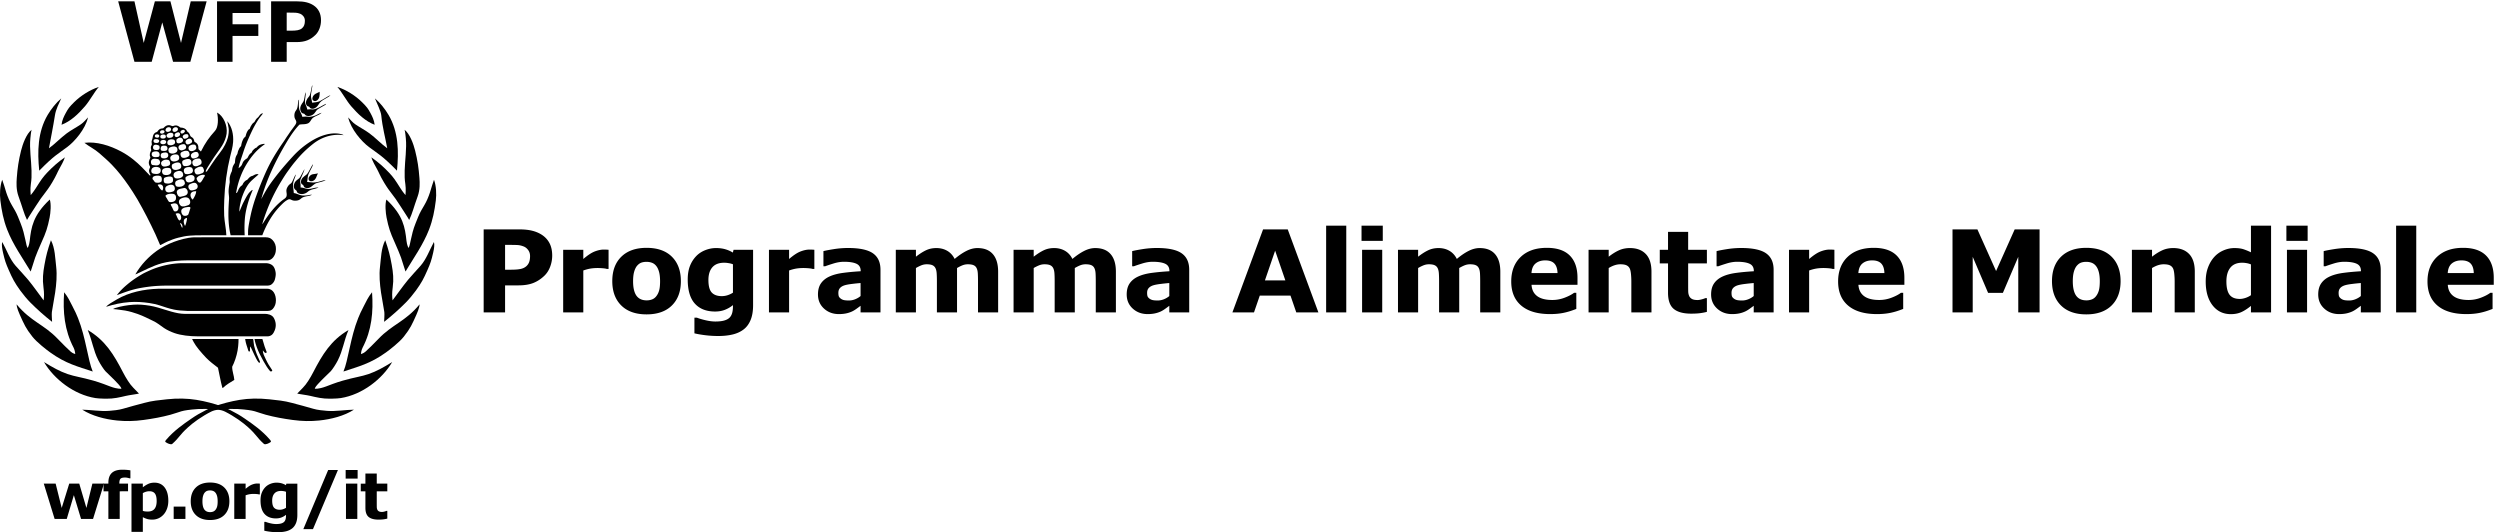 <svg xmlns="http://www.w3.org/2000/svg" viewBox="0 0 1775.853 378.053" height="378.053" width="1775.853"><defs><clipPath id="a"><path d="M0 0h13318.9v2835H0z" fill="#000000"></path></clipPath></defs><g clip-path="url(#a)" fill="#fff" transform="matrix(.133 0 0 -.133 0 378.053)"><path d="M2831.01 1474.87c0 12.48-3.38 23.22-10.13 32.24-6.75 9.01-14.59 15.31-23.53 18.87-11.91 4.76-23.53 7.38-34.85 7.87-11.31.5-26.41.75-45.27.75h-19.66v-132.55h32.77c19.45 0 35.49 1.19 48.1 3.57s23.18 7.13 31.72 14.26c7.34 6.34 12.66 13.92 15.94 22.74 3.27 8.81 4.91 19.56 4.91 32.25zm118.25 2.54c0-19.86-3.48-39.27-10.43-58.23-6.95-18.96-16.88-34.9-29.78-47.8-17.68-17.48-37.38-30.68-59.12-39.62-21.75-8.93-48.81-13.41-81.17-13.41h-71.19V1173.9H2583.2v443.5h188.24c28.19 0 51.97-2.43 71.34-7.3 19.35-4.86 36.48-12.16 51.38-21.89 17.87-11.72 31.52-26.71 40.95-44.97 9.43-18.28 14.15-40.21 14.15-65.83M3250.3 1406.22h-9.51c-4.56 1.59-11.89 2.78-22 3.58-10.1.79-18.52 1.19-25.25 1.19-15.26 0-28.74-1-40.42-2.98-11.69-1.99-24.28-5.36-37.75-10.13V1173.9h-107.52v334.49h107.52v-49.15c23.58 20.26 44.08 33.71 61.51 40.36 17.44 6.65 33.49 9.98 48.15 9.98 3.77 0 8.03-.1 12.79-.3 4.75-.2 8.91-.5 12.48-.89v-102.17M3504.58 1259.68c6.94 8.54 12.16 18.81 15.63 30.83 3.48 12.01 5.21 28.64 5.21 49.89 0 19.65-1.78 36.14-5.36 49.44-3.57 13.3-8.54 23.93-14.89 31.87-6.36 8.14-14 13.9-22.93 17.28-8.94 3.37-18.57 5.06-28.9 5.06-10.32 0-19.5-1.39-27.55-4.17-8.04-2.78-15.74-8.34-23.08-16.68-6.55-7.74-11.76-18.37-15.64-31.87-3.87-13.5-5.81-30.48-5.81-50.93 0-18.27 1.69-34.11 5.07-47.51 3.37-13.4 8.34-24.18 14.89-32.31 6.35-7.75 13.95-13.41 22.78-16.98 8.84-3.58 18.92-5.36 30.24-5.36 9.72 0 19.01 1.64 27.85 4.91 8.83 3.28 16.33 8.79 22.49 16.53zm131.94 81.31c0-55-16.03-98.34-48.1-130.01-32.07-31.67-77.1-47.51-135.08-47.51-57.98 0-103 15.84-135.07 47.51-32.07 31.67-48.1 75.01-48.1 130.01 0 55.41 16.13 98.89 48.39 130.46 32.27 31.58 77.2 47.36 134.78 47.36 58.38 0 103.51-15.89 135.38-47.65 31.87-31.78 47.8-75.17 47.8-130.17M3914.63 1279.34v151.61c-6.14 2.57-13.67 4.61-22.59 6.1-8.91 1.49-16.94 2.24-24.07 2.24-28.14 0-49.23-8.09-63.3-24.28-14.06-16.19-21.1-38.77-21.1-67.76 0-32.17 6-54.61 17.98-67.31 11.99-12.71 29.77-19.07 53.35-19.07 10.69 0 21.19 1.69 31.49 5.06 10.31 3.38 19.72 7.85 28.24 13.41zm107.52-67.02c0-31.37-4.46-57.78-13.4-79.22-8.94-21.45-21.45-38.23-37.53-50.34-16.08-12.32-35.49-21.19-58.23-26.66-22.74-5.46-48.4-8.2-76.99-8.2-23.24 0-46.12 1.4-68.66 4.18s-42.05 6.16-58.53 10.12v83.7h13.09c13.09-5.16 29.05-9.87 47.89-14.15 18.83-4.27 35.68-6.4 50.56-6.4 19.82 0 35.93 1.84 48.33 5.51 12.39 3.68 21.86 8.89 28.4 15.64 6.15 6.36 10.61 14.49 13.38 24.42 2.78 9.93 4.17 21.85 4.17 35.74v6.26c-12.89-10.52-27.17-18.86-42.84-25.02-15.67-6.16-33.12-9.23-52.36-9.23-46.8 0-82.9 14.1-108.28 42.29-25.39 28.19-38.08 71.08-38.08 128.67 0 27.6 3.87 51.43 11.6 71.49 7.74 20.05 18.64 37.53 32.73 52.42 13.08 13.9 29.2 24.72 48.34 32.46 19.13 7.75 38.72 11.62 58.75 11.62 18.05 0 34.46-2.13 49.24-6.41 14.77-4.26 28.2-10.17 40.3-17.72l3.89 14.9h104.23v-296.07M4349.4 1406.22h-9.5c-4.56 1.59-11.89 2.78-22 3.58-10.11.79-18.52 1.19-25.26 1.19-15.26 0-28.73-1-40.42-2.98-11.69-1.99-24.28-5.36-37.74-10.13V1173.9h-107.53v334.49h107.53v-49.15c23.58 20.26 44.08 33.71 61.51 40.36 17.44 6.65 33.49 9.98 48.15 9.98 3.77 0 8.03-.1 12.78-.3 4.76-.2 8.92-.5 12.48-.89v-102.17M4596.24 1261.39v69.48c-14.5-1.19-30.19-2.83-47.07-4.9-16.88-2.08-29.68-4.5-38.42-7.27-10.72-3.37-18.91-8.28-24.57-14.7-5.66-6.44-8.49-14.89-8.49-25.38 0-6.94.6-12.58 1.79-16.94 1.19-4.35 4.17-8.5 8.93-12.46 4.57-3.96 10.03-6.88 16.38-8.76 6.36-1.88 16.28-2.82 29.79-2.82 10.72 0 21.6 2.18 32.61 6.53 11.03 4.36 20.71 10.09 29.05 17.22zm0-52.04c-5.77-4.38-12.91-9.64-21.45-15.79-8.54-6.15-16.58-11.03-24.13-14.6a152.064 152.064 0 0 0-32.76-10.57c-11.32-2.28-23.73-3.43-37.23-3.43-31.77 0-58.38 9.84-79.83 29.49-21.44 19.67-32.16 44.78-32.16 75.36 0 24.42 5.46 44.38 16.38 59.87 10.92 15.49 26.4 27.7 46.46 36.63 19.86 8.94 44.48 15.3 73.87 19.06 29.39 3.77 59.87 6.56 91.44 8.34v1.79c0 18.47-7.55 31.23-22.64 38.27-15.09 7.05-37.33 10.58-66.71 10.58-17.68 0-36.54-3.13-56.6-9.39-20.05-6.25-34.45-11.06-43.18-14.44h-9.83v80.72c11.31 2.98 29.73 6.5 55.25 10.57 25.51 4.07 51.08 6.11 76.69 6.11 60.96 0 105-9.38 132.1-28.15 27.11-18.76 40.66-48.2 40.66-88.31V1173.9h-106.33v35.45M5111.43 1410.99V1173.9h-107.52v167.09c0 16.29-.4 30.14-1.2 41.55-.79 11.42-2.97 20.71-6.55 27.85-3.57 7.15-8.98 12.37-16.23 15.64-7.25 3.28-17.43 4.92-30.53 4.92-10.53 0-20.75-2.14-30.68-6.41s-18.87-8.78-26.81-13.55V1173.9h-107.52v334.49h107.52v-36.94c18.45 14.5 36.1 25.81 52.96 33.96 16.85 8.14 35.49 12.21 55.92 12.21 22.02 0 41.45-4.91 58.31-14.75 16.85-9.82 30.04-24.27 39.56-43.33 21.41 18.07 42.23 32.27 62.46 42.59 20.22 10.32 40.05 15.49 59.48 15.49 36.09 0 63.5-10.82 82.24-32.46 18.73-21.65 28.11-52.83 28.11-93.53V1173.9h-107.53v167.09c0 16.48-.34 30.39-1.04 41.7-.7 11.33-2.83 20.56-6.4 27.7-3.38 7.15-8.74 12.37-16.09 15.64-7.35 3.28-17.67 4.92-30.97 4.92-8.94 0-17.68-1.54-26.21-4.62-8.54-3.08-18.97-8.19-31.28-15.34M5740.41 1410.99V1173.9h-107.53v167.09c0 16.29-.4 30.14-1.19 41.55-.8 11.42-2.98 20.71-6.55 27.85-3.58 7.15-8.99 12.37-16.23 15.64-7.25 3.28-17.43 4.92-30.54 4.92-10.52 0-20.75-2.14-30.67-6.41-9.94-4.27-18.87-8.78-26.81-13.55V1173.9h-107.53v334.49h107.53v-36.94c18.44 14.5 36.09 25.81 52.95 33.96 16.86 8.14 35.5 12.21 55.93 12.21 22.01 0 41.45-4.91 58.3-14.75 16.86-9.82 30.05-24.27 39.57-43.33 21.41 18.07 42.22 32.27 62.45 42.59 20.23 10.32 40.05 15.49 59.49 15.49 36.08 0 63.5-10.82 82.23-32.46 18.74-21.65 28.11-52.83 28.11-93.53V1173.9H5852.4v167.09c0 16.48-.35 30.39-1.04 41.7-.7 11.33-2.83 20.56-6.41 27.7-3.38 7.15-8.74 12.37-16.08 15.64-7.35 3.28-17.68 4.92-30.98 4.92-8.93 0-17.68-1.54-26.21-4.62-8.54-3.08-18.97-8.19-31.27-15.34M6245.18 1261.39v69.48c-14.5-1.19-30.19-2.83-47.06-4.9-16.88-2.08-29.69-4.5-38.43-7.27-10.72-3.37-18.91-8.28-24.57-14.7-5.66-6.44-8.49-14.89-8.49-25.38 0-6.94.6-12.58 1.79-16.94 1.19-4.35 4.17-8.5 8.93-12.46 4.57-3.96 10.03-6.88 16.39-8.76 6.35-1.88 16.27-2.82 29.78-2.82 10.72 0 21.6 2.18 32.61 6.53 11.03 4.36 20.71 10.09 29.05 17.22zm0-52.04c-5.77-4.38-12.91-9.64-21.45-15.79-8.54-6.15-16.58-11.03-24.13-14.6a152.064 152.064 0 0 0-32.76-10.57c-11.32-2.28-23.73-3.43-37.23-3.43-31.77 0-58.38 9.84-79.82 29.49-21.45 19.67-32.17 44.78-32.17 75.36 0 24.42 5.46 44.38 16.38 59.87 10.92 15.49 26.41 27.7 46.46 36.63 19.86 8.94 44.48 15.3 73.87 19.06 29.39 3.77 59.87 6.56 91.44 8.34v1.79c0 18.47-7.55 31.23-22.64 38.27-15.09 7.05-37.33 10.58-66.71 10.58-17.68 0-36.54-3.13-56.6-9.39-20.05-6.25-34.45-11.06-43.18-14.44h-9.83v80.72c11.32 2.98 29.73 6.5 55.25 10.57 25.51 4.07 51.08 6.11 76.69 6.11 60.96 0 105-9.38 132.1-28.15 27.11-18.76 40.66-48.2 40.66-88.31V1173.9h-106.33v35.45M6864.96 1344.87l-54.57 158.88-54.57-158.88zm176.5-170.97h-118.13l-30.89 89.65h-164.12l-30.88-89.65h-115.28l163.83 443.5h131.64l163.83-443.5M7082.77 1173.9h107.52v463.46h-107.52zM7382.32 1173.9H7274.8v334.49h107.52zm2.97 382.14h-113.48v81.32h113.48v-81.32M7793.57 1410.99V1173.9h-107.54v167.09c0 16.29-.39 30.14-1.19 41.55-.78 11.42-2.97 20.71-6.54 27.85-3.58 7.15-8.99 12.37-16.23 15.64-7.27 3.28-17.43 4.92-30.53 4.92-10.53 0-20.76-2.14-30.69-6.41-9.94-4.27-18.86-8.78-26.81-13.55V1173.9h-107.52v334.49h107.52v-36.94c18.46 14.5 36.09 25.81 52.95 33.96 16.85 8.14 35.51 12.21 55.93 12.21 22.02 0 41.45-4.91 58.31-14.75 16.85-9.82 30.03-24.27 39.57-43.33 21.4 18.07 42.22 32.27 62.44 42.59 20.23 10.32 40.06 15.49 59.49 15.49 36.09 0 63.5-10.82 82.25-32.46 18.73-21.65 28.1-52.83 28.1-93.53V1173.9h-107.52v167.09c0 16.48-.35 30.39-1.05 41.7-.71 11.33-2.84 20.56-6.41 27.7-3.38 7.15-8.73 12.37-16.07 15.64-7.35 3.28-17.68 4.92-30.98 4.92-8.95 0-17.68-1.54-26.21-4.62-8.54-3.08-18.97-8.19-31.27-15.34M8318.59 1384.18c-.61 22.44-6.15 39.32-16.68 50.64s-26.91 16.98-49.16 16.98c-20.65 0-37.62-5.37-50.92-16.09-13.3-10.72-20.76-27.9-22.34-51.53zm106.62-62.84h-245.43c1.6-26.21 11.56-46.27 29.94-60.17 18.36-13.9 45.41-20.84 81.15-20.84 22.64 0 44.59 4.06 65.84 12.2 21.25 8.15 38.03 16.88 50.34 26.21h11.91v-86.07c-24.22-9.74-47.07-16.79-68.52-21.15-21.44-4.37-45.15-6.56-71.17-6.56-67.13 0-118.55 15.09-154.29 45.28-35.75 30.18-53.62 73.17-53.62 128.97 0 55.2 16.94 98.93 50.78 131.2 33.87 32.27 80.28 48.4 139.26 48.4 54.4 0 95.31-13.75 122.72-41.25 27.4-27.5 41.09-67.07 41.09-118.7v-37.52M8820.37 1173.9h-107.52v165.9c0 13.5-.71 26.96-2.09 40.36-1.39 13.41-3.77 23.28-7.15 29.64-3.97 7.34-9.79 12.7-17.42 16.08-7.64 3.38-18.32 5.07-32.02 5.07-9.72 0-19.6-1.6-29.64-4.77-10.02-3.18-20.9-8.24-32.6-15.19V1173.9h-107.54v334.49h107.54v-36.94c19.02 14.9 37.32 26.31 54.86 34.26 17.56 7.94 37.05 11.91 58.46 11.91 36.09 0 64.3-10.53 84.63-31.57 20.33-21.05 30.49-52.53 30.49-94.42V1173.9M9116.36 1176.85c-11.52-2.97-23.73-5.29-36.64-6.98-12.91-1.68-28.69-2.52-47.36-2.52-41.7 0-72.72 8.44-93.07 25.32-20.37 16.87-30.53 45.76-30.53 86.67v156.37h-44.08v72.68h44.08V1604h107.52v-95.61h100.08v-72.68h-100.08v-118.72c0-11.74.1-21.98.3-30.73.19-8.75 1.77-16.61 4.74-23.57 2.78-6.96 7.68-12.47 14.71-16.55 7.03-4.08 17.27-6.12 30.74-6.12 5.53 0 12.81 1.19 21.82 3.58 9 2.38 15.29 4.57 18.87 6.55h8.9v-73.3M9366.46 1261.39v69.48c-14.49-1.19-30.2-2.83-47.07-4.9-16.88-2.08-29.69-4.5-38.42-7.27-10.72-3.37-18.9-8.28-24.57-14.7-5.66-6.44-8.49-14.89-8.49-25.38 0-6.94.6-12.58 1.79-16.94 1.19-4.35 4.16-8.5 8.93-12.46 4.57-3.96 10.04-6.88 16.38-8.76 6.35-1.88 16.29-2.82 29.79-2.82 10.72 0 21.6 2.18 32.62 6.53 11.01 4.36 20.7 10.09 29.04 17.22zm0-52.04c-5.76-4.38-12.91-9.64-21.45-15.79-8.53-6.15-16.58-11.03-24.14-14.6-10.5-4.77-21.44-8.28-32.75-10.57-11.33-2.28-23.73-3.43-37.23-3.43-31.77 0-58.38 9.84-79.82 29.49-21.45 19.67-32.17 44.78-32.17 75.36 0 24.42 5.45 44.38 16.37 59.87 10.94 15.49 26.42 27.7 46.46 36.63 19.87 8.94 44.5 15.3 73.87 19.06 29.4 3.77 59.88 6.56 91.45 8.34v1.79c0 18.47-7.54 31.23-22.64 38.27-15.08 7.05-37.33 10.58-66.72 10.58-17.68 0-36.52-3.13-56.58-9.39-20.06-6.25-34.45-11.06-43.2-14.44h-9.83v80.72c11.33 2.98 29.75 6.5 55.25 10.57 25.51 4.07 51.08 6.11 76.7 6.11 60.96 0 105-9.38 132.09-28.15 27.11-18.76 40.67-48.2 40.67-88.31V1173.9h-106.33v35.45M9797.36 1406.22h-9.51c-4.55 1.59-11.88 2.78-22 3.58-10.09.79-18.51 1.19-25.25 1.19-15.25 0-28.73-1-40.43-2.98-11.68-1.99-24.26-5.36-37.73-10.13V1173.9h-107.52v334.49h107.52v-49.15c23.57 20.26 44.08 33.71 61.52 40.36 17.42 6.65 33.48 9.98 48.14 9.98 3.75 0 8.03-.1 12.78-.3 4.76-.2 8.92-.5 12.48-.89v-102.17M10064.4 1384.18c-.6 22.44-6.1 39.32-16.6 50.64-10.6 11.32-26.9 16.98-49.19 16.98-20.65 0-37.62-5.37-50.92-16.09-13.3-10.72-20.76-27.9-22.34-51.53zm106.7-62.84h-245.46c1.6-26.21 11.56-46.27 29.94-60.17 18.36-13.9 45.42-20.84 81.12-20.84 22.7 0 44.6 4.06 65.9 12.2 21.2 8.15 38 16.88 50.3 26.21h11.9v-86.07c-24.2-9.74-47.1-16.79-68.5-21.15-21.4-4.37-45.2-6.56-71.2-6.56-67.1 0-118.52 15.09-154.27 45.28-35.74 30.18-53.61 73.17-53.61 128.97 0 55.2 16.94 98.93 50.78 131.2 33.87 32.27 80.28 48.4 139.3 48.4 54.4 0 95.3-13.75 122.7-41.25 27.4-27.5 41.1-67.07 41.1-118.7v-37.52M10893.2 1173.9h-113.8v296.96l-82.2-192.71h-78.9l-82.2 192.71V1173.9h-107.9v443.5h132.9l99.8-222.49 99.4 222.49h132.9v-443.5M11193.9 1259.68c7 8.54 12.2 18.81 15.7 30.83 3.4 12.01 5.2 28.64 5.2 49.89 0 19.65-1.8 36.14-5.4 49.44-3.5 13.3-8.5 23.93-14.9 31.87-6.3 8.14-14 13.9-22.9 17.28-8.9 3.37-18.6 5.06-28.9 5.06-10.3 0-19.5-1.39-27.5-4.17-8.1-2.78-15.8-8.34-23.1-16.68-6.6-7.74-11.8-18.37-15.7-31.87-3.8-13.5-5.8-30.48-5.8-50.93 0-18.27 1.7-34.11 5.1-47.51 3.4-13.4 8.3-24.18 14.9-32.31 6.3-7.75 13.9-13.41 22.8-16.98 8.8-3.58 18.9-5.36 30.2-5.36 9.7 0 19 1.64 27.8 4.91 8.9 3.28 16.4 8.79 22.5 16.53zm132 81.31c0-55-16.1-98.34-48.1-130.01-32.1-31.67-77.1-47.51-135.1-47.51s-103 15.84-135.1 47.51c-32 31.67-48.1 75.01-48.1 130.01 0 55.41 16.2 98.89 48.4 130.46 32.3 31.58 77.2 47.36 134.8 47.36 58.4 0 103.5-15.89 135.4-47.65 31.8-31.78 47.8-75.17 47.8-130.17M11722.2 1173.9h-107.5v165.9c0 13.5-.7 26.96-2.1 40.36-1.4 13.41-3.7 23.28-7.1 29.64-4 7.34-9.8 12.7-17.4 16.08-7.7 3.38-18.4 5.07-32.1 5.07-9.7 0-19.6-1.6-29.6-4.77-10-3.18-20.9-8.24-32.6-15.19V1173.9h-107.5v334.49h107.5v-36.94c19 14.9 37.3 26.31 54.9 34.26 17.5 7.94 37 11.91 58.4 11.91 36.1 0 64.3-10.53 84.7-31.57 20.3-21.05 30.4-52.53 30.4-94.42V1173.9M12022.1 1265.97v164.37c-7.6 3.18-15.5 5.46-23.8 6.86-8.3 1.39-15.9 2.09-22.9 2.09-28.1 0-49.2-8.8-63.3-26.41-14-17.59-21.1-42.01-21.1-73.23 0-32.81 5.7-56.63 17-71.44 11.3-14.83 29.4-22.23 54.3-22.23 9.7 0 20.1 1.84 31 5.52 10.8 3.68 20.4 8.5 28.8 14.47zm107.5-92.07h-107.5v34.84c-18.5-15.08-35.7-26.21-51.8-33.36-16-7.14-34.6-10.72-55.6-10.72-40.7 0-73.2 15.7-97.6 47.07-24.4 31.37-36.6 73.66-36.6 126.88 0 28.4 4.1 53.56 12.4 75.51 8.2 21.94 19.4 40.75 33.7 56.44 13.5 14.89 29.9 26.46 49.1 34.7 19.3 8.24 38.5 12.36 57.7 12.36 20.1 0 36.5-2.13 49.3-6.41 12.7-4.26 25.9-9.67 39.4-16.23v142.38h107.5V1173.9M12321.9 1173.9h-107.5v334.49h107.5zm3 382.14h-113.5v81.32h113.5v-81.32M12609 1261.39v69.48c-14.5-1.19-30.2-2.83-47.1-4.9-16.9-2.08-29.7-4.5-38.4-7.27-10.7-3.37-18.9-8.28-24.6-14.7-5.6-6.44-8.5-14.89-8.5-25.38 0-6.94.6-12.58 1.8-16.94 1.2-4.35 4.2-8.5 8.9-12.46 4.6-3.96 10.1-6.88 16.4-8.76 6.4-1.88 16.3-2.82 29.8-2.82 10.7 0 21.6 2.18 32.6 6.53 11.1 4.36 20.7 10.09 29.1 17.22zm0-52.04c-5.8-4.38-13-9.64-21.5-15.79-8.5-6.15-16.6-11.03-24.1-14.6-10.5-4.77-21.5-8.28-32.8-10.57-11.3-2.28-23.7-3.43-37.2-3.43-31.8 0-58.4 9.84-79.8 29.49-21.5 19.67-32.2 44.78-32.2 75.36 0 24.42 5.5 44.38 16.4 59.87 10.9 15.49 26.4 27.7 46.5 36.63 19.8 8.94 44.4 15.3 73.8 19.06 29.4 3.77 59.9 6.56 91.5 8.34v1.79c0 18.47-7.6 31.23-22.7 38.27-15.1 7.05-37.3 10.58-66.7 10.58-17.7 0-36.5-3.13-56.6-9.39-20.1-6.25-34.4-11.06-43.2-14.44h-9.8v80.72c11.3 2.98 29.7 6.5 55.3 10.57 25.5 4.07 51 6.11 76.7 6.11 60.9 0 104.9-9.38 132-28.15 27.2-18.76 40.7-48.2 40.7-88.31V1173.9H12609v35.45M12797.4 1173.9h107.598v463.46H12797.4zM13212.2 1384.18c-.6 22.44-6.1 39.32-16.6 50.64-10.6 11.32-27 16.98-49.2 16.98-20.6 0-37.6-5.37-50.9-16.09-13.3-10.72-20.8-27.9-22.4-51.53zm106.7-62.84h-245.5c1.6-26.21 11.6-46.27 30-60.17 18.3-13.9 45.4-20.84 81.1-20.84 22.7 0 44.6 4.06 65.9 12.2 21.2 8.15 38 16.88 50.3 26.21h11.9v-86.07c-24.2-9.74-47.1-16.79-68.5-21.15-21.4-4.37-45.2-6.56-71.2-6.56-67.1 0-118.5 15.09-154.3 45.28-35.7 30.18-53.6 73.17-53.6 128.97 0 55.2 16.9 98.93 50.8 131.2 33.9 32.27 80.3 48.4 139.3 48.4 54.3 0 95.3-13.75 122.7-41.25 27.4-27.5 41.1-67.07 41.1-118.7v-37.52M1340.5 2131.88c12.51 27.07 24.09 48.62 40.79 74.3 7.37 11.32 15.69 19.22 23.11 30.68-3.54 1.02-8.73-1.91-10.96-3.51-7.42-5.38-10.77-14.12-16.71-18.8-14.03-11.07-13.64-21.1-21-26.28-6.57-4.63-8.45-7.68-13.05-14.9-3.08-4.82-5.35-8.73-8.6-18.23-1.15-3.42-3.45-.39-8.92-7.93-7.19-9.8-10.41-20.39-13.39-32.26-.96-3.9-7.59-5.97-11.86-14.07-5.71-10.92-9.43-21.03-11.9-36.95-.62-3.69-6.86-6.25-11.16-16.53-3.05-7.23-5.24-8.83-7.9-22.45-1.65-8.31-5.43-9.51-9.7-21.57-3.3-9.2-3.43-18.06-4.58-30.08-.27-2.33-4.2-6.95-7.83-13.69-6.1-11.26-5.9-18.78-8.32-30.41-.93-4.2-5.65-9.77-10.18-27.79-3.98-15.98-.33-26.58-1.68-34.45-3.53-20.45-7.03-38.21-5.14-58.35.94-9.85 2.44-20.01 1.78-29.48-1.87-29.7-3.48-54.17-3.32-87.83.11-18.32 1.54-43.41 4.32-64.29 3.04-23.06 7.44-41.07 7.44-41.07h75.14s-2.94 43.45.95 89.19c2.31 27.42 8.83 56.48 14.76 76.89 7.51 26.03 12.18 39.51 26.37 73.85.3.76-.1 3.98-3.85.83-7.84-6.58-14.39-12.37-20.58-21.69-9.45-14.25-15.21-25.99-22.87-40.63-8.95-17.02-13.89-31.84-23.11-52.52-.54 14.92 1.88 29.12 4.91 42.87 3.1 14.04 5.56 25.16 9.98 37.26 7.83 21.35 15.43 39.16 27.99 59.03 7.27 11.47 16.57 21.77 26.01 30.32 11.29 10.32 21.73 19.39 33.55 29.5-12.42 6.4-28.96-6.96-32.27-7.65-17.47-3.4-24.58-19.61-29.93-21.82-7.65-3.2-12.07-7.89-17.38-14.33-4.09-4.85-5.32-12.33-9.59-14.99-7.13-4.44-12.37-11.14-17.27-20.5-2.01-3.86-7.5-22.13-13.59-19.78 10.42 61.93 32.28 120.01 67.38 171.69 22.25 32.78 46.45 60.9 82.12 86.11 4.7 3.33 5.61 4.89-.95 4.66-33.34-4.05-35.38-19.28-40.87-20.71-5.2-1.35-11.65-7.52-15.77-11.54-7.41-7.32-7.28-13.5-10.13-15.42-6.08-4.25-10.66-8.66-14.81-16.02-2.19-3.85-5.86-12.31-9.11-14.24-8.57-4.96-16.86-12.19-20.99-19.99-3.05-5.7-4.27-11.89-8.25-17.49-4.27-6.02-10.23-10.53-15.36-14.88 3.9 26.46 16.37 57.82 24.95 84.87 11.53 36.12 25.54 68.95 41.33 103.07M1417.21 1917.38c28.44 63.85 58.37 111.9 97.26 168.11 5.08 7.37 9.64 14.58 14.08 21.49 2 3.11 11.56 16.85 13.55 19.76 13.04 19.69 18.52 25.71 31.86 44.53 3.62 5.11 6.55 9.13 8.09 15.04 2.84 11.01-6.61 18.4-8.79 28.96-2.2 10.79-.99 22.57 3.96 31.68 3.1 5.69 6.19 7.93 9.31 15.57 6.07 14.73 3.97 46.6 10.87 47.43-1.75-15.12-2.15-32.13.23-46.63 2.76-16.93 13.03-27.18 17.27-45.11 11.43 2.06 23.83 1.57 33.45.74 9.54-.82 21.61 1.83 31.4 5.18 13.26 4.53 24.27 12.78 37.79 15.98-11.5-11.05-27.73-15.2-41.33-23.59-5-3.14-9.71-7.29-13.05-12.45-5.46-8.5-9.78-16.64-18.34-20.37-15.19-6.63-28.24-3.49-45.57-6.72-25.76-26.53-50.01-62.62-72.38-100.57-56.73-95.98-104.04-195.37-131.54-297.29 9.51 17.73 18.6 34.88 28.9 51.75 11.38 18.74 24.18 37.09 38.13 55.47 32.66 43.05 64.97 80.64 101.18 120.19 29.21 31.95 61.24 58.76 96.95 81.18 47.19 29.57 105.41 50.28 156.56 39.6 5.82-1.36 14.14-2.91 17.77-6.74-64.11 8.98-121.54-13.42-164.39-47.75-33.86-27.07-62.39-54.55-91.39-90.26-14.98-17.21-28.45-36.13-41.83-54.45-14.02-19.27-26.45-39.55-38.77-59.83-41.55-68.61-72.99-141.25-96.12-216.51-.66-2.39-.81-4.79-1.46-7.16 1.09 1.69 2.71 3.53 3.81 5.25 31.12 50.61 68.55 99.45 115.96 132.22 4.14 2.82 8.45 8.26 9.57 12.53 5.12 20.09-10.19 29.75 10.99 57.52 4.86 6.38 11.51 8.71 16.1 14.64 8.67 13.4 15.74 37.41 23 43.86-3.65-15.64-12.61-32.15-14.53-48.26-2.03-17.68 2.49-32.14 3.28-50.88 12.52-1.71 22.21-7.01 32.03-10.04 15.28-4.77 24.46-3.56 39.57-2.25 6.45.54 18.15 4.31 25.1 2.89-14.61-7.98-34.33-6.51-49.28-14.14-10.46-5.36-13.49-13.27-27.92-16.05-12.84-2.5-23.64-1.16-31.98 3.12-6.49 3.27-11.56 4.64-17.39 1.85-15.56-7.47-26.18-18.02-38.7-30.65-29.08-29.26-52.81-61.92-74.96-104.75-5.86-11.39-11.13-22.64-16.13-34.25-2.47-5.65-8.6-21.34-8.6-21.34h-75.98s-.19 21.91.52 29.91c1.46 15.95 3.63 27.76 6.72 43.94 4.41 23.26 8.72 44.37 14.76 66.94 5.88 21.96 12.21 42.56 19.74 63.65 15.71 43.96 32.41 86.06 50.67 127.06M682.55 1325.53c27.73 22.68 48.266 35.82 75.958 52.33 11.242 6.72 28.254 14.33 41.336 20.26 47.984 21.68 111.465 37.67 171.27 38.77 1.08 0 1.015-.05 1.015-.05h445.9s-1.66.05 1.56.05c14.19 0 28.22-4.94 36.91-13.15 8.71-8.26 12.87-20.97 15.14-33.62 1.92-10.78.98-20.36-1.53-31.89-1.97-9.11-3.43-14.54-8.51-22.28-3.06-4.71-5.97-7.94-11.68-12.48-5.86-4.68-14.16-6.31-23.67-6.4-1-.04-3.12-.1-3.05-.07.1.07-521.56.07-521.56.07s-3.242.01-4.87.01c-34.15.11-70.094-1.63-103.836-6.03-25.844-3.53-51.743-7.56-76.723-14.06-31.503-8.23-61.835-19.62-92.116-30.91 16.785 22.31 36.16 41.24 58.457 59.45" fill="#000000"></path><path d="M837.383 1502.94c27.398 19.79 60.66 36.04 90.12 47.32 14.954 5.66 34.817 11.93 50.6 15.86 19.06 4.81 40.967 8.42 58.827 8.94 5.39.15.79.04.79.04l382.46.04s8.19-.44 11.03-1c7.19-1.55 12.99-4.48 15.39-6.01 5.94-3.81 13.4-11.81 17.3-18.14 9.93-16.35 11.68-34 8.46-52.37-3.67-20.97-19.61-44.86-41.23-45.45-3.77-.1-11.28 0-11.28 0h-414.23s-24.104-.47-35.116-.87c-20.375-.8-42.965-3.12-60.754-5.74-15.215-2.19-30.078-5.07-45.312-9.15-51.07-13.8-95.446-39.7-141.856-59.84 31.258 54.63 73.54 96.48 114.8 126.37M623.434 1243.01c66.488 39.28 146.582 54.77 219.886 57.23 1.742.08 5.22.19 5.22.19l571.73-.05s1.04 0 6.21.05c34.65.03 47.31-34.35 47.15-62.15-.07-9.16-1.62-18.5-4.16-24.77-3.29-8.19-6.93-14.88-12.89-21.34-2.13-2.34-9.78-7.72-13.17-8.55-7.92-1.94-17.67-1.72-17.61-1.72.08 0-425.26-.08-425.26 0 0 0-22.95.92-38.876 2.45-11.47 1.13-20.176 2.33-32.09 4.6-29.285 5.82-53.562 15.35-78.926 23.17-16.918 5.24-34.714 9.13-53.277 11.94-34.132 5.22-71.413 7.6-105.886 4.99-43.847-3.26-82.847-11.85-124.554-25.08 7.054 10.99 36.37 27.12 56.504 39.04" fill="#000000"></path><path d="M931.39 1063.73c-19.542 6.89-38.613 15.78-55.722 27.07-22.285 14.75-33.207 26.48-62.008 39.79-24.644 11.39-44.324 22.63-78.687 35.08-16.582 6.01-43.446 14.28-66.48 18.22-32.907 5.59-64.638 8.04-64.638 8.04s6.72 4.19 10.774 5.43c33.585 10.22 63.245 15.21 97.737 17.76 30.246 2.27 58.03-.68 88.356-5.42 12.44-1.96 28.613-5.79 42.668-9.8 45.637-12.99 97.524-33.59 143.548-33.67 2.57 0 2.277.04 2.277.04h426.315c12.87.04 36.93-4.13 46.6-21.21 11.2-19.68 14.68-43.12 5.27-66.6-2.85-7.05-7.58-17.16-14.37-23.28-5.97-5.4-15.67-8.87-21.27-8.87-1.62-.08-4.4 0-4.4 0h-371.69-2.03c-38 0-85.847 4.6-122.25 17.42M1100.71 931.89c-10.51 10.79-25.01 27.33-38.15 43.04-25.23 30.07-36.52 57.16-36.52 57.16h247.91s.66-28.6-5.07-61.72c-5.36-30.75-16.72-63.17-28.8-86.66-.44-24.08 9.72-46.472 11.39-70.26-20.36-12.5-42.26-24.872-60.51-42.42-1.17-1.08-3.05-1.08-3.82 1.83-9.77 36.66-14.93 69.34-22.95 105.59-22.6 17.468-43.79 33.038-63.48 53.44M1356.2 952.22c-7.01 12.948-12.24 30.05-20.29 40.22-1.73-9.07.4-14.65-.83-23.33-1.13-7.27-7.09-4.25-8.3-.83-3.48 9.84-7.17 21.99-10.35 32.08-5.29 16.8-6.98 31.68-6.98 31.68l41.24.05s1.59-.39 2.32-4.4c1.97-10.39 1.48-20.54 4.33-32.58 3.66-15.508 8.37-29.67 14.07-44.13 4.96-12.73 11.35-25.57 16.55-38.21.7-1.66 1.04-4.86-.21-6.52-1.53-1.922-4.16-1.68-5.67 0-11.81 13.43-16.57 28.64-25.88 45.97M1420.04 922.738c-7.01 14.953-16.88 31.762-16.02 48.723 4.56-5.99 6.44-10.28 12.72-13.62 2.87-.91 8.89-.06 7.38 4.96-2.77 9.34-7.08 17.25-11.06 30.07-5.92 18.95-11.67 39.2-11.67 39.2l-42.1.02s2.33-17.08 11.9-43.29c8.41-23.21 21.4-49.77 35.62-74.67 11.59-20.482 22.11-38.35 35.25-53.31 4.5-5.148 15.54-.63 10.76 6.07-12.47 17.64-24.11 37.17-32.78 55.848M1693.4 2345.62c-9.14-3.98-17.21-9.13-21.77-17.91-3.32-6.3-5.56-15.92.79-21.33 11.12-9.49 24.38.22 29.75 9.91 6.79 12.35 5.02 35.96 5.02 35.96s-7.89-4.11-13.79-6.63" fill="#000000"></path><path d="M1703.06 2286.68c3.99 7.54 12.74 15.68 22.33 21.51 10.84 6.63 22.07 13.06 29.88 17.72 7.81 4.7 9.3 7.99 9.3 7.99s-6.44-2.22-9.96-4.3c-19.28-11.49-40.31-24.55-48.87-28.32-10.8-4.71-25.47-5.62-38.7-7.31-2.11 16.69-6.44 23.62-6.39 38.44.11 7.11 1.83 16.34 3.04 22.77 4.14 21.43 4.95 32.25 4.95 32.25s-3.27-3.05-4.46-12.48c-1.35-8.52-2.3-11.66-4.26-21.74-2.22-11.62-4.55-21.47-11.5-28.73-10.02-10.37-19.3-28.82-11.56-42.96 4.51-8.26 12.04-7.06 14.4-9.19 2.35-2.12 3.79-7.21 10.92-9.57 15.39-5.14 32.83 8.67 40.88 23.92" fill="#000000"></path><path d="M1683.11 2242.61c5.22 8.48 10.58 14.43 18.81 19.48 13.67 8.33 23.8 13.97 32.13 18.23 3.62 1.82 6.63 3.98 7.55 7.84-3.73-1.4-17.83-8.03-31.83-16.36-10.03-5.98-27.27-13.46-38.85-13.99-4.59-.2-7.99.93-11.74 1.05-7.77.32-17.67-1.56-17.67-1.56s-2.51 10.99-5.83 18.9c-1.66 4.05-4.35 8.21-5.8 15.82-.97 5.08-1.26 12.71-.86 17.25 1.14 13.73 4.84 27.07 4.2 40.97-8.63-17.93-5.1-40.01-15.23-53.88-4.28-5.83-7.66-10.43-11.02-17.78-5.56-12.06-4.9-24.55 2.62-36.18 4.34-6.63 13.91-6.38 15.56-7.67 2.51-1.85 4.65-8.78 14.01-10.86 16.02-3.6 34.9 3.83 43.95 18.74M1687.58 1892.02c3.73 7.53 6.13 17.42 10.89 24.41-10.76-1.61-12.49-2.84-28.04-4.55-3.39-.32-10.4-3.84-12.72-6.15-6.15-6.21-11.52-11.96-9.13-22.38.92-4.05 4.5-7.02 6.49-7.65 12.93-4.2 26.05 3.49 32.51 16.32" fill="#000000"></path><path d="M1700.7 1871.5c14.69 3.43 31.66 10.64 38.48 8.37-13.79-7.33-31.17-10-46.45-14.35-11.65-3.36-19.97-12.16-30.37-20.15-9.55-7.26-22.24-10.22-33.59-4.88-3.83 1.82-7.54 7.99-8.2 11.28-.6 2.63-6.08 5.27-8.89 7.58-2.83 2.36-4.2 8.25-4.26 10.52-.49 20.34 14.98 28.55 29.89 40.49 11.23 9 25.81 47.17 34.7 55.08-1.58-12.3-17.58-35.51-24.55-53.58-5.53-14.39-3.71-25.9-7.28-41.05 10.66-.67 22.54-2.91 33.28-3.08 8.42-.11 18.59 1.72 27.24 3.77" fill="#000000"></path><path d="M1685.22 1840.15c-8.25-1.53-18.34-4.13-25.23-5.59-23.95-5.07-35.4 6.66-54.52 6.44 1.68 21.9-5.93 31.71.33 45.88 5.59 12.59 10.76 25.93 15.56 36.6 3.89 8.57 5.07 15.8 5.07 15.8s-5.8-8.69-22.32-40.86c-5.74-11.22-16.02-13.63-25.15-24.23-10.51-12.12-16.54-37.75 2.9-48.51 3.86-2.12 3.3-8.78 6.11-11.47 12.98-12.21 39.19-10.98 55.58 3.9 13.05 11.89 28.91 13.82 42.43 17.32 7.9 2.04 14.83 5.4 14.83 5.4s-3.75 1.53-15.59-.68M1205.22 1585.9c-.94 0-1.96 0 0 0zm-111.88 315.55c-7.99-10.56-11.69-22.7-20.5-31.92-4.6-4.83-11.63-2.57-15.27 2.99-4.05 6.29-10.59 15.18-5.73 21.39 8.01 10.27 24.76 16.82 39 14.97.84-.1 5.43-3.49 2.5-7.43zm-38.34-60.39c-4.47-11.96-17.8-13.26-29.14-15.62-2.12-.46-8.65 0-11.58 2.87-4.9 4.79-9.14 11.34-8.28 19.54.45 5.05 4.67 10.01 9.9 12.03 9.47 3.67 20.69 9.57 30.03 4.33 8.02-4.48 12.23-14.73 9.07-23.15zm-24.55-63.22c-3.27-4.71-11.65 10.95-12.74 18.12-3.13 20.77 15.08 26.07 30.24 25.43.47-12.39-9.13-31.57-17.5-43.55zm-16.39-56.03c-2.97-8.35-4.4-16.04-7.72-23.69-3.22-7.4-16.977-10.04-24.606-7.67-10.894 3.37-20.242 27.83-7.855 37.2 9.475 7.08 19.288 8.22 31.36 9.7 2.17.26 10.27-.23 10.59-.99 2.02-5.07.74-7.61-1.77-14.55zm-18.333-64.59c-2.207-6.42-3.184-13.02-6.02-19.19-1.422-3.13-3.285.98-3.36 1.19-4.28 10.64-6.984 19.65-3.335 29.02 2.066 5.19 9.168 9.96 15.906 10.38-.418-6.67-.89-14.9-3.19-21.4zm-21.65-31.49c-4.92 2.22-4.847 8.55-6.91 12.48-1.94 3.84-6.132 9.13-4.41 14.17 9.5-5.33 13.903-14.83 11.32-26.65zm-16.386 39.31c-11.335 9.32-12.315 24.22-19.862 35.62 8.332 5.33 22.387 4.26 26.707-6.29 3.457-8.48 5.97-20.94-2.633-27.41-.93-.69-3.136-2.81-4.21-1.92zm-42.245 76.85c-1.7 2.43-5.062 9.43-2.5 10.32 20.282 6.98 35.496 7.21 39.832-14.49 3.067-15.48-7.507-28.77-22.332-23.36-4.25 1.58-8.465 18.07-15 27.53zm-29.5 48.99c-1.418 1.79-2.578 7.18-.804 8.56 10.548 8.48 26.032 9.13 38.02 7.96 15.81-1.44 19.06-16.14 16.418-28.32-3.48-16.04-27.8-18.04-34.69-15.37-6.767 2.6-11.49 17.94-18.943 27.17zm3.446 57.03c13.66 8.86 39.786 15.43 44.14-8.56 1.318-7.23-.483-16.83-10.25-19.97-10.034-3.22-21.85-6.69-31.01-2.97-11.274 4.61-13.493 24.65-2.88 31.5zm-14.163 40.36c1.027 4.61 6.128 6.78 10.418 7.88 11.058 2.73 23.425 6.85 33.578.38 3.96-2.5 4.26-6.04 4.78-11.02.9-8.06-.25-14.66-5.562-17.74-10.772-6.32-21.737-6.89-34.256-4.43-10.157 2.01-10.985 15.47-8.957 24.93zm-11.336-62.21c-9.472 7.01-13.656 16.91-20.636 26.72-1.688 2.4 0 3.38 1.293 3.76 16.805 4.75 29.277-3.64 26.66-21.96-.47-3.56-2.785-11.85-7.316-8.52zm-46.386 56.61c-6.297 5.45-1.918 14.92 3.57 17.68 9.61 4.77 24.707 5.49 34.703 2.12 6.43-2.16 9.684-11.39 8.532-21.47-.486-4.12-1.748-8.67-3.767-10.01-7.613-5.19-19.39-5.4-28.648-3.47-6.55 1.39-8.887 10.34-14.39 15.15zm-7.262 57.25c6.09 13.25 28.31 13.37 40.406 7.46 9.856-4.85 11.094-23.19.332-30.42-8.585-5.72-22.113-3.62-31.218-1.95-12.938 2.38-13.965 15.1-9.52 24.91zm.496 49.6c9.227 8.78 21.188 4.76 32.305 3.22 2.152-.31 4.715-1.82 6.176-3.27 7.59-7.67 8.186-20.24-.267-26.53-9.75-7.25-21.922-2.54-33.64-1.94-3.165.12-6.645 3.84-7.368 6.22-2.11 7.42-3.39 16.49 2.793 22.3zm5.946 41.5c9.8 4.09 26.636 5.96 33.574-5.03 4.262-6.74 3.023-19.22-3.813-21.04-6.695-1.72-29.457-5.5-34.906 7.09-2.7 6.19-1.56 16.16 5.144 18.98zm30.164 35.25c2.836-1.25 4.6-3.52 5.27-7 1.398-7.55-.59-15.75-7.837-17.08-10.89-1.98-27.057-2.61-27 12.78.04 17.17 16.958 16.98 29.568 11.3zm-21.922 31.93c5.797 2.21 15.332 1.71 20.535-.99 2.626-1.37 6.15-5.68 4.67-10.23-1.85-5.92-7.364-8.06-13.63-8.14-6.02-.05-12.926.43-15.355 5.34-2.313 4.66-1.333 12.04 3.78 14.02zm6.77 25.75c5.296 1.92 13.128 1.79 16.98-2.39 5.304-5.79 1.12-15-8.887-14.54-3.52.15-7.696 1.36-9.825 2.57-5.168 2.92-3.457 12.5 1.73 14.36zm23.812 16.58c.68 2.23 4.16 4.85 5.98 5.49 3.973 1.41 8.63 1.7 12.43.18 7.602-3.12 6.555-12.52-1.56-15.82-3.63-1.47-9.213-2.43-11.952-1.47-5.113 1.73-6.535 6.17-4.898 11.62zm23.68-36.76c-8.29-2.43-19.848-2.9-22.325 5.6-4.203 14.42 14.004 16.58 23.45 13.56 6.51-2.07 8.812-16.32-1.125-19.16zm5.492 47.62c2.63 8.94 12.758 13.79 21.93 11.06 7.886-2.31 9.706-13.06 4.382-18.29-2.414-2.34-6.406-4.73-10.703-5.68-9.388-2.1-18.606 3.07-15.61 12.91zm41.254-32.79c-1.485-5.83-5.766-9.83-12.618-11.35-6.808-1.5-16.214-1.92-19.988 2.29-3.598 3.98-5.254 9.57-2.25 13.87 6.024 8.56 17.047 11.55 26.87 9.38 5.607-1.31 9.728-7.05 7.986-14.19zm-3.664 34.31c3.664 8.11 12.957 12.19 21.878 9.47 1.79-.58 5.47-3.45 5.98-6.29 1.06-5.64-.898-10.79-5.608-13.74-6.036-3.85-11.02-6.01-17.95-3.17-5.203 2.18-6.472 8.94-4.3 13.73zm38.437-22.78c4.078-6.9-2.13-13.83-5.277-15.73-6.99-4.09-16.84-6.6-21.05.33-4.142 6.79-.712 14.86 6.51 17.84 6.89 2.86 14.032 7.2 19.817-2.44zm11.59-26.36c4.562-3.78 8.566-11.71 3.098-17.97-5.137-5.91-11.516-7.68-19.59-8.98-5.457-.93-12.438 3.11-13.32 7.93-.81 4.15-1.57 11.72 2.542 15.2 8.024 6.84 18.782 10.8 27.27 3.82zm9.672 44.97c4.307-1.27 7.06-5.83 4.905-10.22-1.313-2.71-5.187-5.64-7.652-7.15-6.762-4.17-12.567-2.46-14.688 2.51-3.894 9.15 9.21 17.28 17.434 14.86zm16.503-22.79c4.747-.42 6.927-3.73 7.867-7.36 1.23-4.87-.38-9.38-4.49-12.14-4.893-3.25-10.987-5.17-15.866-5.25-6.59-.11-12.7 9.57-9.125 15.85 3.785 6.74 13.308 9.62 21.613 8.9zm27.277-34.89c2.81-8.28-3.26-12.14-9.66-15.54-6.5-3.47-15.22-6.71-19.738-2.39-5.766 5.43-8.332 14.58-1.903 20.6 8.91 8.36 25.4 14.65 31.3-2.67zm11.78-20.77c10.46-1.33 12.53-16.2 10.42-21.58-2.39-4.62-7.66-8.24-10.42-9.66-7.68-3.95-16.64-5.45-23.7-1.8-6.42 3.34-9.21 13.09-5.72 20.73 4.73 10.34 19.63 13.59 29.42 12.31zm21.52-46.04c3.58-5 2.79-13.88.67-16.66-6.6-9.01-24.96-14.16-32.54-10.47-5.75 2.82-11.43 15.5-4.69 23.11 7 7.9 19.21 12.61 30.3 10.3 2.47-.55 4.09-3.27 6.26-6.28zm4.64-28.37c5.03-.54 9.51-6.08 11.94-12.11 3.16-7.8-.04-16.89-2.53-18.59-6.02-4.09-25.09-15.57-37.09-8.69-6.6 3.79-8.42 12.44-8.83 17.55-1.32 16.51 23.72 23.27 36.51 21.84zm-70.397-118.09c-2.566 6.55-4.94 16.24.203 20.22 10.394 8.19 33.894 15.37 42.834 2.97 5.81-8.05 4.1-21.7-6.07-26.92-10.51-5.36-31.04-11.54-36.967 3.73zm-50.41-.73c10.43 5.31 25.457 11.71 36.687 4.47 5.137-3.29 10.442-16.96 6.817-23.02-7.7-12.87-27.965-16.15-40.844-12.84-10.97 2.85-14.273 25.53-2.66 31.39zm-9.383 44.5c12.59 8.85 37.44 14.57 43.426-4.77 1.554-5.02 2.437-10.57-.125-14.62-6.972-11.21-24.655-14.16-36.49-12.49-12.806 1.85-18.85 23.43-6.81 31.88zm-10.59 45.08c12.09 6.85 37.856 15.96 43.926-3.68 2.426-8.03 2.184-17.94-4.695-21.49-9.85-5.16-25.456-10.58-36.808-3.5-9.48 6-10.762 23.89-2.422 28.67zm67.676 81.02c-5.063-4.52-10.203-5.49-16.94-7.78-9.443-3.2-19.314 4.07-20.404 13.1-1.816 15.46 14.75 17.76 25.707 19.69 7.988 1.44 12.937-5.73 14.41-10.56 1.503-4.64 1.308-10.87-2.774-14.45zm20.304-36.37c-7.18-10.71-36.16-17.45-42.55-6.43-4.668 8.07-7.574 19.39 1.203 24.8 9.21 5.66 20.137 9.05 30.857 7.12 10.08-1.78 15.21-18.36 10.49-25.49zm15.45-66.33c4.12-6.56 7-15.38.88-23.51-5.55-7.46-25.37-10.95-35.517-8.49-5.566 1.4-8.195 8.16-9.047 12.73-1.176 6.17-1.734 12.38 3.73 17.41 7.852 7.2 18.334 7.04 28.404 7.04 4.14 0 10-2.69 11.55-5.18zm-5.76 22.26c-6.17-11.34-27.084-12.8-36.486-11.55-6.63.89-11.29 11.57-11.098 20.51.07 4.59 1.5 7.64 4.645 9.33 10.446 5.6 21.133 9.35 32.37 7.53 10.96-1.74 15.22-17.22 10.57-25.82zm-110.072 24.42c-7.106 21.89 20.222 28.79 36.176 25.41 11.105-2.31 14.808-23.65 4.476-30.39-12.78-8.31-35.472-10.99-40.652 4.98zm-41.21-53.73c8.186 8.45 22.972 8.98 34.51 7.43 7.087-.99 10.14-8.15 11.126-15.92 2.76-21.38-25.942-24.98-39.598-19.98-8.996 3.29-13.68 20.58-6.04 28.47zm-5.778 41.43c8.558 10.07 22.875 12.46 34.734 9.2 7.238-1.97 10.59-10.43 10.422-19.92-.137-5.37-3.828-9.28-7.137-10.64-8.43-3.42-18.173-5.96-27.368-4.84-11.344 1.4-18.22 17.26-10.652 26.2zm1.36 45.1c10.526 4.29 30.143 8.14 33.448-6.9 4.46-20.02-19.168-23.28-31.797-19.8-9.667 2.65-11.503 22.72-1.65 26.7zm75.725 33.09c7.872-4.47 9.524-17.08 4.73-24.39-6.366-9.67-28.132-15.28-39.843-6.81-6.68 4.85-10.277 24.72 3.41 29.49 10.934 3.83 21.414 7.54 31.703 1.71zm-11.156 14.38c-8.93-5.52-21.657-7.72-30.098-3.02-7.344 4.01-7.063 14.75-3.418 20.52 5.98 9.62 20.85 10.66 31.132 7.64 8.864-2.57 12.18-19.04 2.383-25.14zm-72.282 15.68c.902 2.86 2.172 3.68 3.95 4.55 7.503 3.58 15.745 4.54 22.937-.08 5.18-3.35 4.722-11.1.886-15.11-5.62-5.91-17.045-6.15-24.358-2.31-4.727 2.46-4.945 8.29-3.414 12.95zm2.398-31.35c3.32 9.49 15.145 8.96 24.106 7.8 11.02-1.44 13.226-15.56 9.312-21.5-5.41-8.2-17.757-6.63-27.586-5.38-7.992 1.02-8.464 11.61-5.832 19.08zm155.504-285.2c2.71-10.71 0-20.89-9.53-24.3-12.247-4.32-28.81-10.65-38.602-4.05-11.2 7.51-16.59 28.81-3.723 37.16 15.2 9.94 45.445 16.45 51.855-8.81zm-16.508 33.3c-8.23-9.35-21.664-9.04-34.85-12.91-5.095-1.47-11.134 3.02-13.786 7.68-4.87 8.7-9.754 20.36-.414 28.77 7.734 7.05 18.28 6.45 27.754 9.28 4.25 1.28 9.457 2.77 14.62-.72 10.674-7.29 14.834-22.91 6.676-32.1zm87.308 140.14c2.32-6.8 5.44-11.79 2.8-18.57-3.15-8.33-11.22-9.46-18.8-12.21-7.07-2.56-18.86-5.8-24.78.4-6.8 7.04-9.55 21.39-1.4 27.54 10.55 7.86 36.6 18.71 42.18 2.84zm143.29 61.19c6.23 25.39 13.97 51.14 15.9 77.97 2.84 40.07-5.8 81.73-31.51 112.08 2.53-13.09 5.88-24.15 7.64-37.88 2.09-16.59-.25-35.07-4.53-51.77-3.24-12.64-8.94-24.93-14.59-36.67-6.67-13.91-16.63-29.04-26.55-41.45-27.81-34.58-71.14-102.07-71.14-102.07s-3.63.26-5.78.26c-.51 8.41 19.44 37.22 29.5 53.34 22.1 35.36 38.83 54.38 58.04 85.04 12.04 19.32 21.23 42.84 24.19 64.16 5.99 43.43-17.43 95.47-51.1 112.79 7.7-32.44 6.9-78.17-10.38-97.4-32.69-36.43-52.12-63.69-75.45-110.39-.67-1.25-6.13 6.3-10.64 9.23-5.06 3.36-2.23 13.37-4.04 20.11-1.64 5.73-4.34 10.15-5.14 11.15-6.91 8.46-13.58 8.99-15.04 11.53-1.67 2.86-.87 10-6.89 18.13-3.01 4.1-10.68 7.13-13.8 10.97-3.37 4.2-4.9 17.06-14.21 22.32-4.42 2.48-6.476 10.19-10.718 13.97-13.086 11.59-26.15 9.35-28.652 10.07-3.368.91-9.938 9.28-21.637 11.29-11.438 1.95-17.73-5.68-23.668-2.92-14.895 6.89-29.156 7.45-44.98-10.18-4.75-5.25-12.965-.34-23.215-8.19-8.997-6.85-9.165-13.19-13.75-14.06-8.606-1.61-15.028-8.5-18.348-16.02-1.723-3.87-3.02-11.7-4.024-16.86-1.41-7.13-5.015-13.69-5.082-18.93-.086-7.28 2.215-11.22 1.57-14.47-1.058-4.71-4.874-9.03-5.34-13.44-.347-2.5-.558-9.16 1.26-12.91 2.292-4.62-1.607-8.64-3.634-13.56-1.934-4.58-3.97-12.42-3.348-17.95.82-7.59 5.164-10.37 1.785-16.35-5.536-9.72-12.536-24.88-.266-44.25 2.254-3.54-5.14-10.43-5.555-20.54-.47-11 6.17-19.12 7.987-24 .344-1.75-2.922-1.66-3.043-3.53-29.222 30.9-55.062 59.39-88.95 86.22-20.702 16.36-41.17 30.12-64.108 42.4-61.29 32.87-132.492 54.86-196.992 46.82 24.285-19.55 54.94-33.5 79.89-55.71 23.64-21.06 45.09-39.04 66.62-61.41 33.794-35.11 61.255-70.7 89.868-112.01 8.5-12.23 14.094-20.41 22.012-33.17 7.98-12.76 16.844-26.31 24.106-38.96 36.613-63.58 66.613-122.44 96.98-187.59 8.422-18.01 15.504-36.87 23.762-54.78 2.21-4.86 5.375-1.25 7.61 0 10.976 6.35 22.648 11.66 34.046 17.04 9.098 4.18 17.38 7.06 25.512 10.18 20.54 7.83 40.03 12.08 61.55 16.55 35.91 7.52 100.44 5.97 100.44 5.97l122.33.04h3.34c-1.28 35.07-9.61 69.15-11.64 104.32-1.54 28.5-.59 56.04.41 84.59 2.74 77.36 14.11 160.4 31.39 230.88M395.137 2295.89c-23.87-23.8-30.992-32.57-44.91-58.88-8.2-15.47-18.61-35.33-21.58-60.93 49.052 18.67 89.072 56.78 125.236 98.87 26.754 31.2 47.504 72.6 73.887 103.42-46.47-15.58-95.504-45.51-132.633-82.48" fill="#000000"></path><path d="M254.71 2228.98c18.493 31.24 44.98 65.01 72.442 88.06-12.718-28.58-28.382-56.88-33.77-90.67-10.67-67.27-20.745-114.39-31.905-175.79 30.503 21.76 62.683 55.95 95.03 79.81 24.997 18.37 50.052 30.64 75.76 48.31 15.276 10.54 25.233 24.08 37.944 36.76-15.144-63.84-71.163-128.27-111.272-158.31-50.387-37.79-68.45-43.81-149.422-126.15-10.282 101.67-8.454 207.33 45.195 297.98" fill="#000000"></path><path d="M89.523 1891.32c3.766 52.8 10.102 95.02 22.926 146.52 8.988 35.97 28.34 89.51 56.245 111.47-3.418-13.04-5.215-32.6-6.53-45.79-5.47-54.4 4.944-117.57 6.187-171.91.617-26.72.382-47.31-3.618-72.41-4.136-26.33-.687-58.62-.687-58.62s14.426 16.47 27.305 36.99c28.144 44.7 37.16 57.97 59.836 82.19 28.132 30.05 59.597 57.88 95.124 82.53-4.285-16.7-22.425-49.17-29.92-62.22-10.005-17.45-14.544-33.32-38.216-72.85-33.313-55.55-48.153-63.04-85.14-122.45-8.01-12.92-40.848-62.06-48.806-77.08-17.328 35.86-23.863 67.19-45.12 125.56-13.352 36.68-11.356 73.36-9.587 98.07" fill="#000000"></path><path d="M38.09 1616.65c-20.086 52.08-29.29 100.4-36.098 155.23-4.16 33.55-2.226 78.26 9.746 110.52 3.14-7.87 9.547-27.86 10.414-30.86 8.907-29.96 12.633-44.35 25.082-73.25 9.524-22.16 21.168-39.83 33.63-61.73 11.327-19.99 20.89-46.31 29.085-66.45 26.374-64.57 28.32-125.02 38.413-131.62 7.258 15.54 9.532 30.42 10.344 37.75 7.84 71.45 17.25 136.39 107.227 220.6 8.254-25.07 4.07-71.28-.89-96.03-10.76-54.12-19.446-80.11-43.282-132.56-12.598-27.62-29.418-68.27-34.028-81.73-12.082-35.06-16.218-53.46-23.82-74.19-42.476 70.78-94.758 143.87-125.824 224.32" fill="#000000"></path><path d="M108.12 1291.04c-30.245 42.1-41.265 63.25-60.948 108.07-16.528 37.59-21.28 51.53-30.96 93.63-5.29 22.95-8.278 43.77-4.173 57.34 23.68-42.87 39.84-90.85 70.812-126.41 24.59-28.21 48.277-52.23 67.824-76.04 29.988-36.58 53.6-71.21 82.383-109.3 2.424 19.09 3.362 38.43-.927 69.71-5.856 42.86-2.246 78 5.238 119.49 9.49 52.66 16.446 78.72 34.716 131.99 22.348-43.83 22.262-94.54 27.87-141.03 10.83-90.2-17.39-197.76-22.94-242.6-1.485-11.81.562-40.96 1.16-52.32-42.2 33.23-79.742 66.79-116.14 103.29-16.587 16.54-39.345 43.95-53.915 64.18" fill="#000000"></path><path d="M268.102 960.262c-19.215 13.84-70.844 53.298-95.29 84.348-35.6 45.21-43.437 64.58-66.92 116.59-2.88 6.34-16.17 35.78-17.255 55.78 76.945-92.91 145.832-106.74 219.23-183.84 26.934-28.24 54.516-54.83 69.07-68.16 11.172-10.28 25.043-13.39 25.043-13.39s-1.445 19.8-8.687 33.578c-48.97 93.592-58.21 191.442-50.78 296.452 22.35-27.67 29.4-46.15 43.585-72.91 15.43-29.15 23.297-47.17 30.507-65.11 41.903-104.29 52.805-224.748 78.692-285.37-79.91 26.918-142.84 41.31-227.195 102.032" fill="#000000"></path><path d="M595.824 714.16c-21.613-1.45-63.992-1.32-86.586 2.36-114.394 18.308-220.726 101.21-274.215 192.27 48.497-29.59 83.563-49.34 126.21-64.11 37.986-13.12 74.01-17.012 137.42-35.02 38.26-10.808 76.144-26.12 89.452-31.1 42.418-15.798 60.278-11.92 60.278-11.92s0 6.45-15.844 23.73c-31.58 34.458-43.142 42.7-69.122 69.19-8.53 8.75-28.074 38.48-37.996 58.25-28.074 55.88-31.192 100.67-56.828 162.06 93.554-54.94 139.125-130.75 188.59-226.32 15.21-29.27 35.777-63.08 54.57-81.66 12.637-12.468 30.44-31.42 30.44-31.42s-13.046-3.072-53.663-9.072c-18.22-2.668-57.05-14.757-92.706-17.238M1049.31 706.91c49.39-8.082 93.27-20.082 138.19-35.488 12.07-4.152 30.44-13.28 43.16-19.73 31.84-16.204 50.16-26.723 77.52-45.532 44.07-30.35 91.41-63.05 134.12-112.672.91-.976 7.82-8.36 3.22-11.957-8.37-6.56-29-15.9-35.85-9.85-39.08 34.76-37.11 45.89-84.47 88.78-12.15 10.938-30.49 26.29-52.41 41.278-21.37 14.633-47.21 30.614-71.22 42.453-21.82 10.74-55.42 13.95-74.28 13.95l.25-.14c-8.57.328-57.83.61-69.24-.13-96.808-6.64-92.066-15.3-147.886-30.42-45.906-12.49-95.16-21.38-144.05-27.938-50.09-6.813-94.91-7.633-141.86-2.84-63.65 6.558-133.274 24.297-185.242 57.79 47.515-.802 96.304-9.93 143.57-6.314 19.887 1.532 52.156 4.532 74.008 11.274 43.418 13.328 68.332 18.527 114.312 31.348 39.512 10.992 79.344 14.8 120.606 19.152 57.105 6.11 109.992 4.726 157.552-3.012M1934.52 2295.89c23.87-23.8 31.02-32.57 44.94-58.88 8.2-15.47 18.61-35.33 21.58-60.93-49.09 18.67-89.07 56.78-125.26 98.87-26.78 31.2-47.5 72.6-73.88 103.42 46.48-15.58 95.51-45.51 132.62-82.48" fill="#000000"></path><path d="M2074.98 2228.98c-18.52 31.24-44.99 65.01-72.45 88.06 12.85-30.75 31.57-69.05 33.76-90.67 6.83-67.74 20.75-114.39 31.92-175.79-30.5 21.76-62.72 55.95-95.06 79.81-24.94 18.37-50.02 30.64-75.7 48.31-15.32 10.54-25.27 24.08-37.98 36.76 15.14-63.84 71.16-128.27 111.28-158.31 50.37-37.79 68.43-43.81 149.37-126.15 10.28 101.67 8.46 207.33-45.14 297.98" fill="#000000"></path><path d="M2240.16 1891.32c-3.81 52.8-10.08 95.02-22.93 146.52-8.98 35.97-28.34 89.51-56.29 111.47 3.46-13.04 5.23-32.6 6.56-45.79 5.52-54.4-4.88-117.57-6.17-171.91-.61-26.72-.39-47.31 3.59-72.41 4.15-26.33.72-58.62.72-58.62s-14.42 16.47-27.33 36.99c-28.09 44.7-37.11 57.97-59.85 82.19-28.1 30.05-59.6 57.88-95.13 82.53 4.33-16.7 22.46-49.17 29.96-62.22 10.04-17.45 14.53-33.32 38.22-72.85 33.3-55.55 48.14-63.04 85.1-122.45 8-12.92 40.89-62.06 48.84-77.08 17.35 35.86 23.86 67.19 45.12 125.56 13.39 36.68 11.39 73.36 9.59 98.07" fill="#000000"></path><path d="M2291.59 1616.65c20.08 52.08 29.26 100.4 36.11 155.23 4.16 33.55 2.2 78.26-9.75 110.52-3.14-7.87-9.53-27.86-10.42-30.86-8.93-29.96-12.63-44.35-25.05-73.25-9.54-22.16-21.24-39.83-33.67-61.73-11.32-19.99-20.88-46.31-29.12-66.45-26.34-64.57-28.29-125.02-38.38-131.62-7.28 15.54-9.54 30.42-10.33 37.75-7.85 71.45-17.26 136.39-107.23 220.6-8.28-25.07-4.08-71.28.84-96.03 10.81-54.12 19.54-80.11 43.33-132.56 12.59-27.62 29.42-68.27 34.06-81.73 12.01-35.06 16.17-53.46 23.83-74.19 42.44 70.78 94.72 143.87 125.78 224.32" fill="#000000"></path><path d="M2221.57 1291.04c30.27 42.1 41.26 63.25 60.93 108.07 16.53 37.59 21.26 51.53 30.98 93.63 5.29 22.95 8.26 43.77 4.14 57.34-23.61-42.87-39.86-90.85-70.83-126.41-24.54-28.21-48.23-52.23-67.78-76.04-29.96-36.58-53.64-71.21-82.38-109.3-2.41 19.09-3.38 38.43.87 69.71 5.9 42.86 2.29 78-5.19 119.49-9.49 52.66-16.45 78.72-34.71 131.99-22.32-43.83-22.26-94.54-27.88-141.03-10.86-90.2 17.43-197.76 22.98-242.6 1.45-11.81-.6-40.96-1.19-52.32 42.2 33.23 79.74 66.79 116.13 103.29 16.59 16.54 39.3 43.95 53.93 64.18" fill="#000000"></path><path d="M2061.6 960.262c19.19 13.84 70.83 53.298 95.26 84.348 35.61 45.21 43.46 64.58 66.93 116.59 2.84 6.34 16.18 35.78 17.26 55.78-76.94-92.91-145.84-106.74-219.24-183.84-26.92-28.24-54.48-54.83-69.05-68.16-11.17-10.28-25.04-13.39-25.04-13.39s1.43 19.8 8.65 33.578c48.99 93.592 58.23 191.442 50.76 296.452-22.27-27.67-29.37-46.15-43.54-72.91-15.4-29.15-23.29-47.17-30.48-65.11-41.93-104.29-52.88-224.748-78.76-285.37 79.97 26.918 142.88 41.31 227.25 102.032" fill="#000000"></path><path d="M1733.85 714.16c21.66-1.45 64-1.32 86.62 2.36 114.4 18.308 220.7 101.21 274.19 192.27-48.54-29.59-83.6-49.34-126.22-64.11-38.01-13.12-74-17.012-137.39-35.02-38.3-10.808-76.17-26.12-89.49-31.1-42.41-15.798-60.27-11.92-60.27-11.92s0 6.45 15.84 23.73c31.58 34.458 43.16 42.7 69.1 69.19 8.56 8.75 28.11 38.48 38.02 58.25 28.07 55.88 31.2 100.67 56.87 162.06-93.56-54.94-139.23-130.75-188.66-226.32-15.17-29.27-35.74-63.08-54.51-81.66-12.62-12.468-30.47-31.42-30.47-31.42s13.05-3.072 53.7-9.072c18.2-2.668 57-14.757 92.67-17.238M1280.37 706.91c-49.38-8.082-93.23-20.082-138.18-35.488-12.12-4.152-30.46-13.28-43.18-19.73-31.83-16.204-50.12-26.723-77.51-45.532-44.102-30.35-91.37-63.05-134.12-112.672-.927-.976-7.86-8.36-3.224-11.957 8.387-6.56 29.024-15.9 35.817-9.85 39.097 34.76 37.113 45.89 84.517 88.78 12.1 10.938 30.44 26.29 52.39 41.278 21.42 14.633 47.19 30.614 71.22 42.453 21.79 10.74 55.45 13.95 74.28 13.95l-.27-.14c8.59.328 57.83.61 69.27-.13 96.82-6.64 92.06-15.3 147.85-30.42 45.94-12.49 95.18-21.38 144.08-27.938 50.06-6.813 94.91-7.633 141.86-2.84 63.66 6.558 133.26 24.297 185.21 57.79-47.49-.802-96.25-9.93-143.56-6.314-19.91 1.532-52.13 4.532-73.99 11.274-43.42 13.328-68.35 18.527-114.29 31.348-39.53 10.992-79.36 14.8-120.6 19.152-57.13 6.11-110.01 4.726-157.57-3.012M1103.64 2835.37l-86.96-322.88h-92.305l-57.738 210.33-56.457-210.33h-92.082l-86.95 322.88h86.903l49.532-222.26 59.586 222.26h83.05l56.528-222.26 52.004 222.26h84.89M1390.51 2772.92h-148.54v-60.07h137.7v-62.45h-137.7v-137.91h-82.81v322.88h231.35v-62.45M1628.38 2731.61c0 9.08-2.46 16.9-7.36 23.46-4.93 6.57-10.63 11.14-17.13 13.74-8.68 3.46-17.13 5.37-25.37 5.73-8.25.36-19.24.55-32.97.55h-14.31v-96.5h23.85c14.17 0 25.84.87 35.03 2.6 9.18 1.73 16.87 5.2 23.08 10.38 5.35 4.61 9.22 10.14 11.6 16.56 2.39 6.41 3.58 14.24 3.58 23.48zm86.09 1.85c0-14.46-2.54-28.59-7.59-42.4-5.06-13.81-12.29-25.41-21.68-34.79-12.88-12.73-27.22-22.34-43.05-28.85-15.82-6.51-35.53-9.76-59.08-9.76h-51.83v-105.17h-83.27v322.88h137.05c20.53 0 37.83-1.77 51.92-5.31 14.1-3.55 26.58-8.86 37.42-15.95 13-8.52 22.94-19.43 29.81-32.73 6.87-13.31 10.3-29.28 10.3-47.92M555.395 259.46L496.988 70.99h-64.133L394.45 198.03 356.515 70.99h-64.778L233.84 259.46h63.38l32.35-129.9 40.203 129.9h53.543l38.23-129.9 31.82 129.9h62.03" fill="#000000"></path><path d="M696.47 287.828h-4.517c-2.68.78-6.168 1.684-10.46 2.684-4.298 1.008-8.9 1.508-13.805 1.508-11.83 0-19.836-2.122-24.016-6.38-4.184-4.25-6.274-12.468-6.274-24.67v-1.51h46.485v-40.948H639.41V70.988h-60.586v147.524H552.98v40.95h25.844v5.198c0 23.05 6.125 40.328 18.38 51.86 12.25 11.52 30.792 17.29 55.632 17.29 8.95 0 17.062-.31 24.336-.93 7.27-.61 13.703-1.42 19.297-2.43v-42.622M836.703 166.57c0 18.32-3.125 31.61-9.375 39.88-6.254 8.26-16.133 12.39-29.637 12.39-5.694 0-11.557-.86-17.585-2.602a72.648 72.648 0 0 1-17.246-7.45v-94.667c4.02-1.57 8.316-2.57 12.898-3.018a137.23 137.23 0 0 1 13.558-.672c15.96 0 27.852 4.66 35.668 13.992 7.813 9.316 11.72 23.38 11.72 42.148zm62.266 1.258c0-15.558-2.376-29.707-7.122-42.457-4.754-12.76-10.985-23.28-18.696-31.56-8.04-8.72-17.152-15.33-27.316-19.798-10.172-4.473-21.066-6.71-32.69-6.71-10.728 0-19.834 1.147-27.322 3.436-7.488 2.293-15.144 5.5-22.965 9.64V1.853h-60.587v257.61h60.586v-19.63c9.273 7.38 18.745 13.367 28.41 17.95 9.668 4.59 20.816 6.878 33.44 6.878 23.47 0 41.712-8.61 54.73-25.84 13.017-17.23 19.53-40.898 19.53-70.992M927.602 70.988h62.77v65.96H927.6zM1150.74 119.32c3.92 4.81 6.86 10.61 8.82 17.37 1.95 6.77 2.93 16.15 2.93 28.12 0 11.07-1.01 20.362-3.02 27.862-2.01 7.488-4.81 13.476-8.39 17.95-3.58 4.59-7.89 7.827-12.93 9.737-5.02 1.902-10.45 2.85-16.27 2.85s-10.99-.78-15.52-2.35c-4.53-1.57-8.87-4.7-13.01-9.4-3.69-4.37-6.63-10.35-8.81-17.96-2.19-7.61-3.28-17.172-3.28-28.69 0-10.298.95-19.22 2.86-26.77 1.9-7.56 4.7-13.618 8.39-18.208 3.58-4.37 7.86-7.55 12.84-9.57 4.98-2.012 10.66-3.024 17.03-3.024 5.48 0 10.72.934 15.7 2.774 4.97 1.847 9.2 4.95 12.66 9.308zm74.36 45.82c0-31-9.05-55.41-27.11-73.25-18.07-17.85-43.44-26.77-76.11-26.77s-58.04 8.92-76.11 26.77c-18.07 17.84-27.1 42.25-27.1 73.25 0 31.22 9.08 55.72 27.27 73.508 18.18 17.793 43.49 26.692 75.94 26.692 32.9 0 58.32-8.96 76.27-26.86 17.96-17.902 26.95-42.35 26.95-73.34M1387.82 201.898h-5.36c-2.57.89-6.7 1.563-12.39 2.012-5.69.45-10.44.668-14.24.668-8.59 0-16.18-.558-22.77-1.68-6.59-1.117-13.68-3.02-21.26-5.7V70.99h-60.59V259.46h60.59v-27.69c13.28 11.41 24.83 18.992 34.66 22.742 9.82 3.75 18.86 5.617 27.12 5.617 2.12 0 4.53-.06 7.2-.17 2.69-.108 5.03-.28 7.04-.5V201.9M1527.55 130.398v85.422c-3.46 1.46-7.71 2.598-12.73 3.442-5.02.84-9.54 1.258-13.56 1.258-15.85 0-27.74-4.56-35.66-13.668-7.93-9.122-11.89-21.852-11.89-38.184 0-18.13 3.37-30.777 10.13-37.93 6.75-7.156 16.77-10.75 30.06-10.75 6.02 0 11.94.953 17.74 2.864 5.81 1.898 11.1 4.418 15.91 7.546zm60.58-37.757c0-17.68-2.51-32.562-7.54-44.64-5.04-12.09-12.09-21.54-21.16-28.37-9.06-6.93-20-11.94-32.8-15.02-12.81-3.07-27.27-4.61-43.39-4.61-13.08 0-25.98.79-38.68 2.352-12.7 1.57-23.69 3.457-32.98 5.7v47.167h7.38c7.37-2.91 16.36-5.572 26.98-7.982 10.61-2.398 20.1-3.597 28.48-3.597 11.18 0 20.26 1.028 27.24 3.098 6.98 2.07 12.31 5.012 16.01 8.813 3.45 3.58 5.97 8.16 7.54 13.76 1.56 5.6 2.34 12.31 2.34 20.14v3.52c-7.27-5.93-15.31-10.618-24.14-14.09-8.82-3.482-18.65-5.2-29.5-5.2-26.37 0-46.71 7.94-61.01 23.82-14.31 15.89-21.45 40.06-21.45 72.5 0 15.56 2.17 28.988 6.53 40.29 4.35 11.3 10.51 21.14 18.44 29.542 7.37 7.816 16.45 13.918 27.23 18.29 10.78 4.358 21.83 6.538 33.11 6.538 10.17 0 19.42-1.2 27.74-3.6 8.32-2.412 15.9-5.74 22.72-9.99l2.18 8.39h58.73V92.64M1804.74 332.13l-133.1-315.51h-51.51l132.55 315.51h52.06M1908.39 70.988h-60.59V259.46h60.59zm1.67 215.32h-63.94v45.82h63.94v-45.82M2068.6 72.648c-6.5-1.668-13.37-2.98-20.65-3.937-7.27-.93-16.17-1.41-26.69-1.41-23.49 0-40.97 4.75-52.44 14.27-11.47 9.5-17.2 25.782-17.2 48.828v88.114h-24.84v40.95h24.84v53.866h60.58V259.46h56.4v-40.948h-56.4v-66.89c0-6.622.06-12.392.18-17.32.11-4.93.99-9.353 2.67-13.282 1.57-3.93 4.32-7.032 8.28-9.33 3.96-2.292 9.74-3.44 17.32-3.44 3.12 0 7.23.672 12.29 2.012 5.08 1.347 8.63 2.578 10.64 3.687h5.02V72.647" fill="#000000"></path></g></svg>